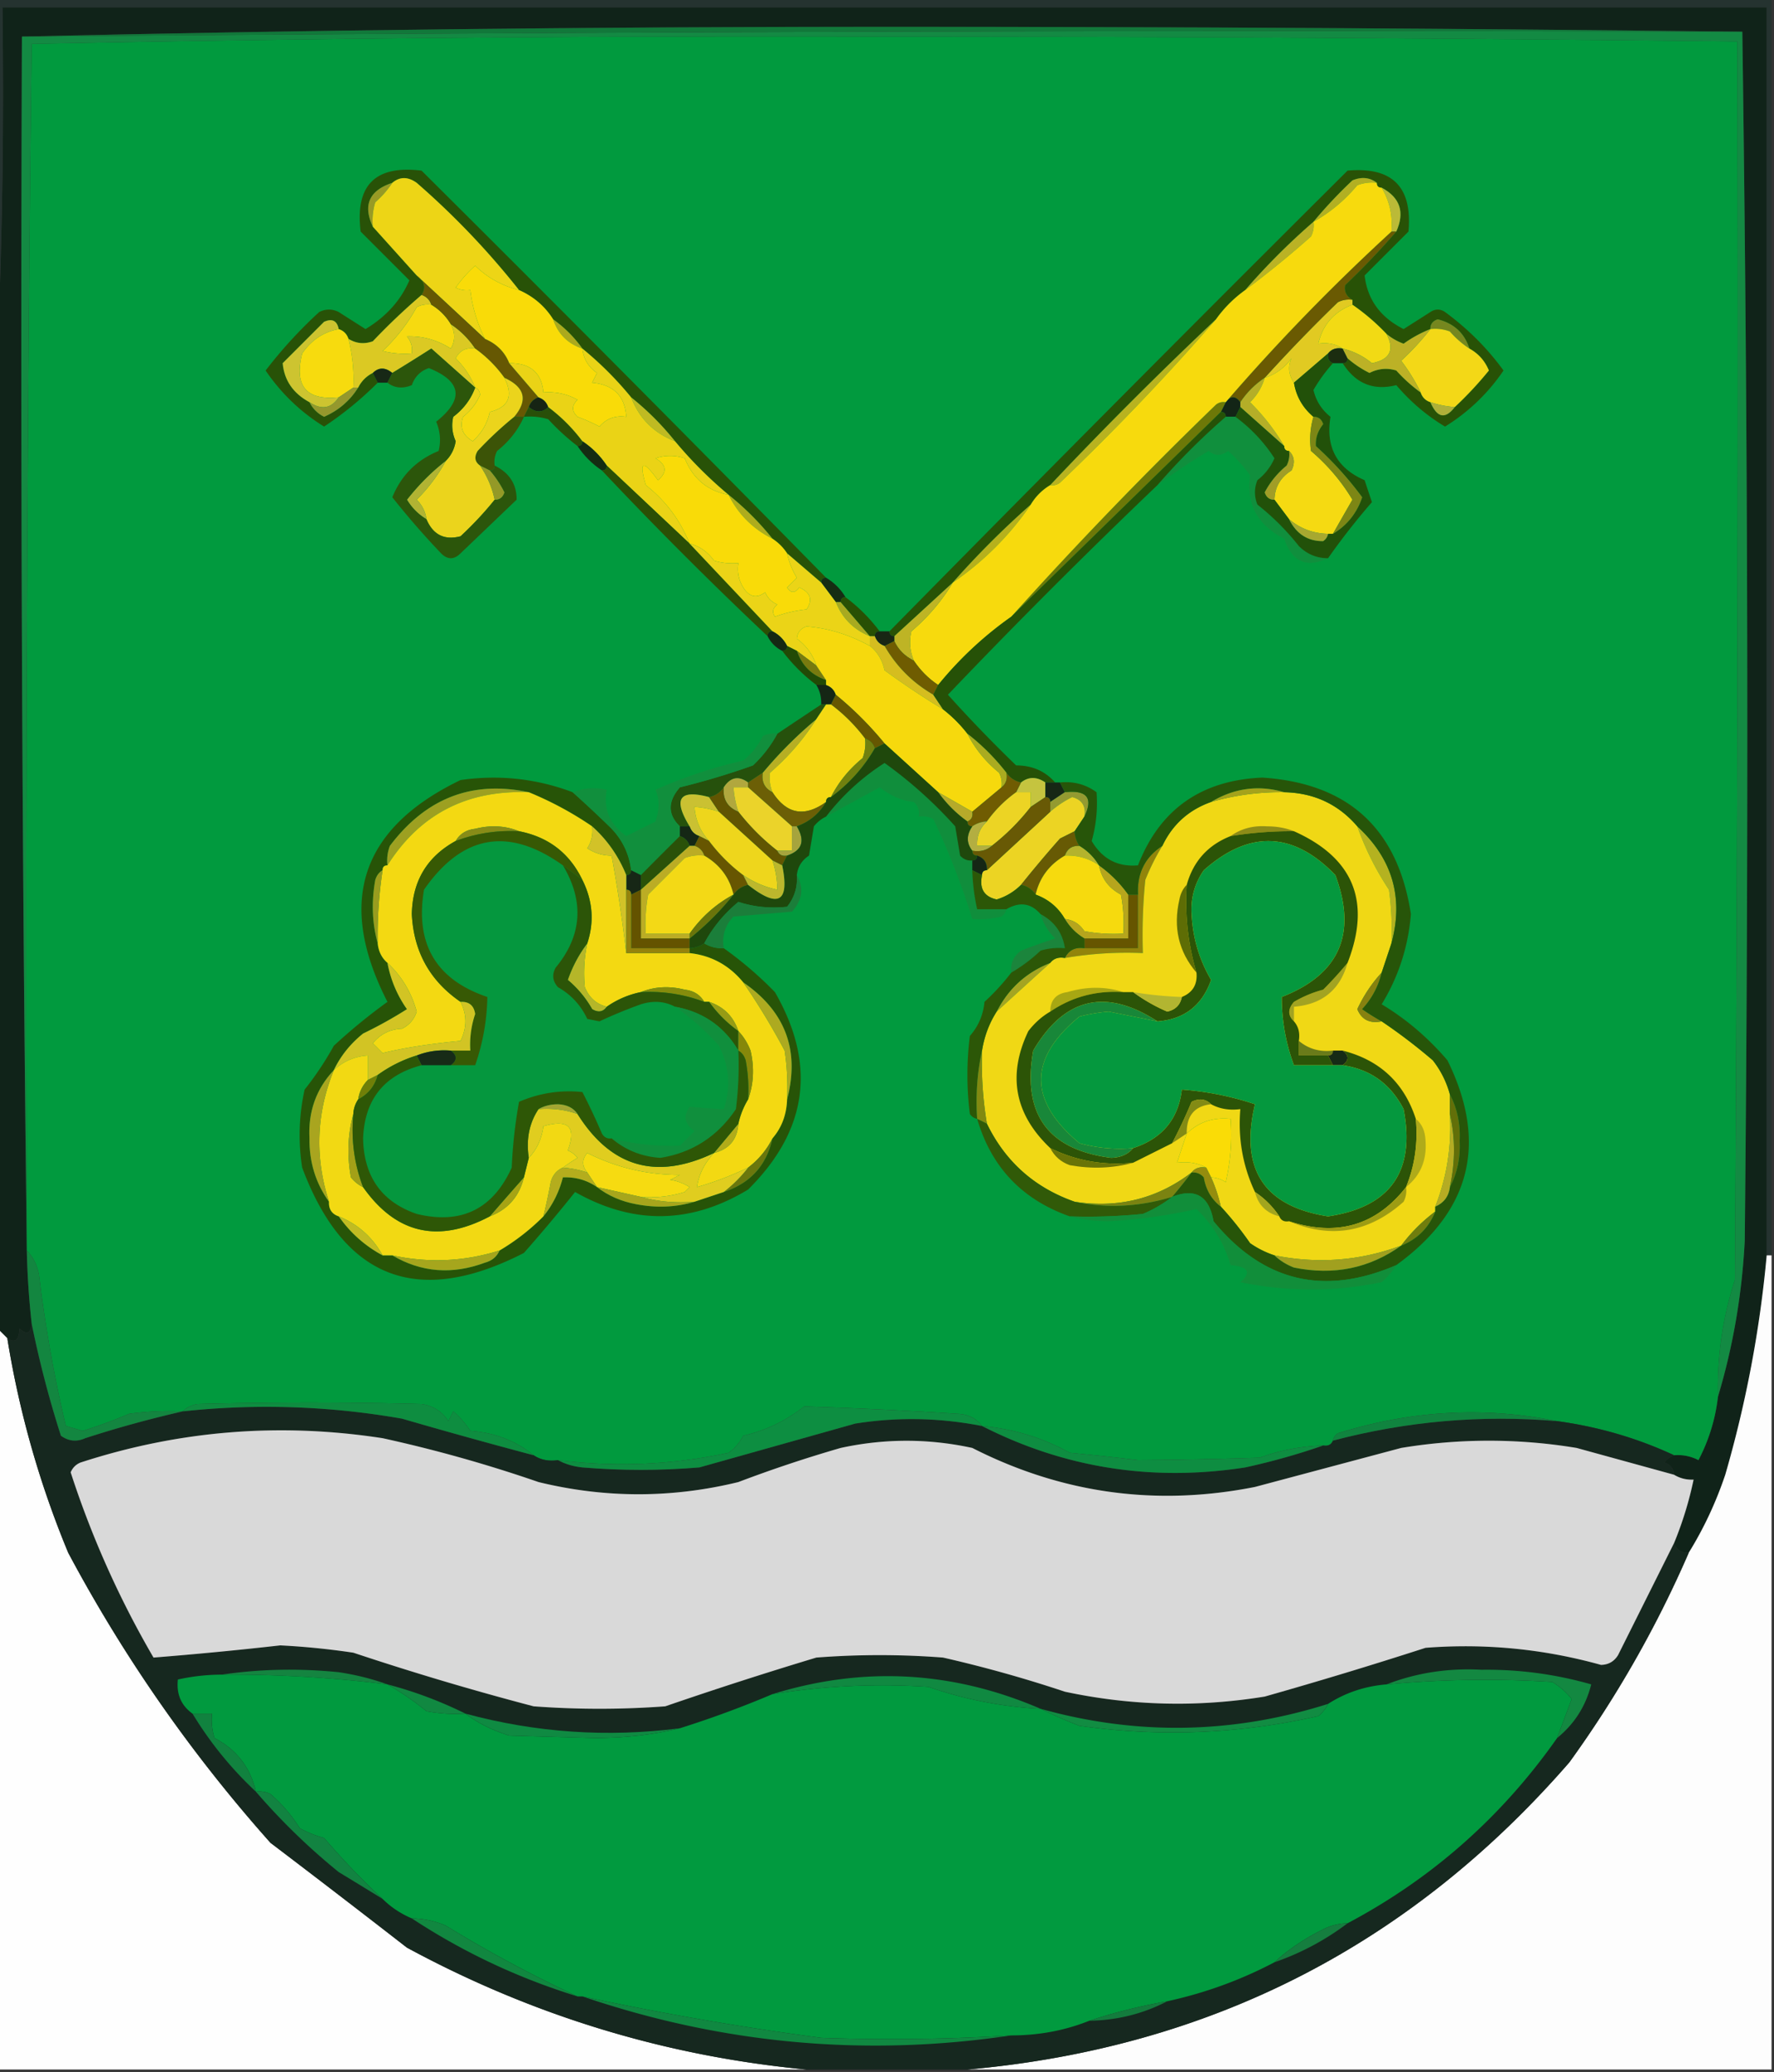 <svg xmlns="http://www.w3.org/2000/svg" width="364" height="425" style="shape-rendering:geometricPrecision;text-rendering:geometricPrecision;image-rendering:optimizeQuality;fill-rule:evenodd;clip-rule:evenodd"><rect width="100%" height="100%" fill="#333333" stroke="none"/><path style="opacity:1" fill="#102319" d="M362.5 257.5a239.736 239.736 0 0 1-8.5 45c-1.924 5.711-4.424 11.044-7.5 16-1.527.073-2.527-.594-3-2a73.316 73.316 0 0 0 4-13c-1.459.067-2.792-.266-4-1-.077-1.25-.744-2.083-2-2.5.544-.717 1.211-1.217 2-1.5a9.108 9.108 0 0 1 5 1 36.86 36.86 0 0 0 4-13c3.098-10.312 4.932-20.979 5.5-32 .832-82.834.666-165.501-.5-248-58.666-.667-117.499-1-176.5-1-59.17 0-118.004.667-176.5 2-.333 83.168 0 166.168 1 249 .113 5.018.447 10.018 1 15-.206 2.049-1.04 2.383-2.5 1-.075 2.435-.908 3.102-2.5 2l-2-2v-201C.498 48.34.83 25.006.5 1.5h362v256z"/><path style="opacity:1" fill="#138a43" d="M357.5 6.5c1.166 82.499 1.332 165.166.5 248-.568 11.021-2.402 21.688-5.5 32-.186-8.261.981-16.261 3.5-24 .5-84.666.667-169.333.5-254-58.472-.66-116.972-.994-175.5-1A7647.681 7647.681 0 0 0 6.5 9c-.998 82.43-1.332 164.929-1 247.5-1-82.832-1.333-165.832-1-249a31241.532 31241.532 0 0 1 353-1z"/><path style="opacity:1" fill="#019a3e" d="M352.5 286.5a36.86 36.86 0 0 1-4 13 9.108 9.108 0 0 0-5-1c-7.545-3.511-15.545-5.844-24-7-15.021-3.033-30.021-2.2-45 2.5-.556.383-.889.883-1 1.5-.342.838-1.008 1.172-2 1-4.535.145-8.868.978-13 2.5-8.418.279-16.752.445-25 .5a497.465 497.465 0 0 0-14-1.5c-5.509-3.066-11.509-4.899-18-5.5-1.181-1.567-2.847-2.401-5-2.5-11.12-.706-21.62-1.206-31.5-1.5-3.704 2.935-7.871 4.935-12.5 6-.73 1.434-1.73 2.6-3 3.5-11.602 2.492-23.269 2.992-35 1.5-1.915.284-3.581-.049-5-1-3.71-2.985-8.044-4.651-13-5a19.897 19.897 0 0 0-3.5-4l-1 2c-1.319-1.987-3.152-3.154-5.5-3.5a879.615 879.615 0 0 0-46 0c-1.237.232-2.237.732-3 1.5a60.93 60.93 0 0 0-11 .5 103.882 103.882 0 0 1-9.5 3.5l-3.5-1a280.871 280.871 0 0 1-5.5-31c-.374-1.991-1.207-3.658-2.5-5-.332-82.571.002-165.07 1-247.5A7647.681 7647.681 0 0 1 181 7.5c58.528.006 117.028.34 175.5 1 .167 84.667 0 169.334-.5 254-2.519 7.739-3.686 15.739-3.5 24z"/><path style="opacity:1" fill="#285206" d="M275.5 74.5c.667 0 1-.333 1-1a20.958 20.958 0 0 0 4.5 3c1.789-.91 3.623-1.076 5.5-.5a31.418 31.418 0 0 0 5 4.5c.333 1 1 1.667 2 2 1.377 3.226 3.043 3.56 5 1a75.723 75.723 0 0 0 7-7.5c-.815-1.98-2.148-3.48-4-4.5-1.006-3.17-3.172-5.17-6.5-6-1.03.336-1.53 1.003-1.5 2a25.194 25.194 0 0 0-5.5 3 11.81 11.81 0 0 1-3.5-2 44.455 44.455 0 0 0-7-6v-1c-1.239-.712-1.739-1.712-1.5-3a162.038 162.038 0 0 0 10.5-11c1.785-3.98.785-6.98-3-9-.667 0-1-.333-1-1-1.446-1.113-3.113-1.28-5-.5a95.343 95.343 0 0 0-8 8.5c-5 4.333-9.667 9-14 14a25.647 25.647 0 0 0-6 6c-11.667 11-23 22.333-34 34-1.667 1-3 2.333-4 4-5.667 5-11 10.333-16 16l-12 11c-.667 0-1-.333-1-1a12549.55 12549.55 0 0 1 94-94.5c9.167-.833 13.333 3.333 12.5 12.5l-9 9c.57 4.944 3.237 8.61 8 11a957.534 957.534 0 0 0 5.5-3.5c1-.667 2-.667 3 0 4.688 3.439 8.688 7.439 12 12a39.52 39.52 0 0 1-12 11.5c-3.747-2.24-7.08-5.073-10-8.5-4.682 1.185-8.349-.315-11-4.5z"/><path style="opacity:1" fill="#253330" d="M-.5-.5h364v258h-1V1.5H.5c.33 23.506-.002 46.84-1 70v-72z"/><path style="opacity:1" fill="#b2af23" d="M282.5 37.5a8.435 8.435 0 0 0-4 .5c-2.601 3.112-5.601 5.612-9 7.5a95.343 95.343 0 0 1 8-8.5c1.887-.78 3.554-.613 5 .5z"/><path style="opacity:1" fill="#bbba37" d="M283.5 38.5c3.785 2.02 4.785 5.02 3 9h-1c.29-3.285-.377-6.285-2-9z"/><path style="opacity:1" fill="#11783a" d="M357.5 6.5c-117.737-.331-235.404.002-353 1 58.496-1.333 117.33-2 176.5-2 59.001 0 117.834.333 176.5 1z"/><path style="opacity:1" fill="#bab225" d="M269.5 45.5a4.934 4.934 0 0 1-.5 3 201.846 201.846 0 0 1-13.5 11c4.333-5 9-9.667 14-14z"/><path style="opacity:1" fill="#76871f" d="M301.5 71.5a19.555 19.555 0 0 1-4-3.5 8.435 8.435 0 0 0-4-.5c-.03-.997.47-1.664 1.5-2 3.328.83 5.494 2.83 6.5 6z"/><path style="opacity:1" fill="#285207" d="M169.5 118.5c-.667 0-1 .333-1 1l-7-6a10.165 10.165 0 0 0-3-3 57.51 57.51 0 0 0-9-9c-4-3.333-7.667-7-11-11a57.484 57.484 0 0 0-9-9c-3-3.667-6.333-7-10-10a25.647 25.647 0 0 0-6-6c-1.693-2.69-4.027-4.69-7-6a163.658 163.658 0 0 0-21-22c-1.799-1.288-3.465-1.288-5 0-4.75 1.567-6.083 4.567-4 9l9 10c1.638 1.205 1.97 2.538 1 4a133.24 133.24 0 0 0-10 9.5c-1.765.64-3.432.473-5-.5-.333-1-1-1.667-2-2-.343-1.725-1.343-2.225-3-1.5L58 74.5c.32 3.522 2.153 6.189 5.5 8 .645 1.312 1.645 2.312 3 3 2.967-1.304 5.3-3.304 7-6a6.541 6.541 0 0 1 3-3l1 2a70.492 70.492 0 0 1-11 9c-4.795-2.96-8.795-6.794-12-11.5a93.004 93.004 0 0 1 11-12c1.333-.667 2.667-.667 4 0a940.47 940.47 0 0 0 5.5 3.5c4.228-2.544 7.228-5.877 9-10l-10-10C72.833 38 77 33.833 86.5 35a9790.488 9790.488 0 0 1 83 83.5z"/><path style="opacity:1" fill="#aca91d" d="M113.5 65.5a25.647 25.647 0 0 1 6 6c-3-1-5-3-6-6z"/><path style="opacity:1" fill="#f6da10" d="M88.5 62.5c1.667 1 3 2.333 4 4 .934 1.739.934 3.405 0 5-2.813-1.775-5.813-2.608-9-2.5.837 1.011 1.17 2.178 1 3.5a18.436 18.436 0 0 1-6-.5 36.115 36.115 0 0 0 7-9 4.932 4.932 0 0 1 3-.5z"/><path style="opacity:1" fill="#989a25" d="M80.5 37.5a19.568 19.568 0 0 1-3.5 4c-.493 1.634-.66 3.3-.5 5-2.083-4.433-.75-7.433 4-9z"/><path style="opacity:1" fill="#edd516" d="M106.5 59.5c-3.469-.87-6.469-2.537-9-5a25.522 25.522 0 0 0-4 4.5c.948.483 1.948.65 3 .5a30.25 30.25 0 0 0 3 10c-4.74-4.411-9.406-8.745-14-13l-9-10c-.16-1.7.007-3.366.5-5a19.568 19.568 0 0 0 3.5-4c1.535-1.288 3.201-1.288 5 0a163.658 163.658 0 0 1 21 22z"/><path style="opacity:1" fill="#e1ca22" d="M277.5 61.5v1c-3.774 1.438-6.107 4.105-7 8 1.915-.284 3.581.049 5 1-1.291-.237-2.291.096-3 1l-7 6c-1.105-1.653-1.271-3.32-.5-5-1.451 1.964-3.284 3.297-5.5 4a327.01 327.01 0 0 1 15-15.5 4.932 4.932 0 0 1 3-.5z"/><path style="opacity:1" fill="#f2da14" d="M277.5 62.5a44.455 44.455 0 0 1 7 6c1.7 3.267.7 5.267-3 6a14.93 14.93 0 0 0-6-3c-1.419-.951-3.085-1.284-5-1 .893-3.895 3.226-6.562 7-8z"/><path style="opacity:1" fill="#dbc923" d="M86.5 60.5c1 .333 1.667 1 2 2a4.932 4.932 0 0 0-3 .5 36.115 36.115 0 0 1-7 9c1.973.496 3.973.662 6 .5.17-1.322-.163-2.489-1-3.5 3.187-.108 6.187.725 9 2.5.934-1.595.934-3.261 0-5 2 1.333 3.667 3 5 5-1.846-.278-3.18.389-4 2 1.778 1.764 3.11 3.764 4 6l-9-8a415.997 415.997 0 0 1-8 5c-1.461-1.186-2.795-1.186-4 0a6.541 6.541 0 0 0-3 3h-1a34.17 34.17 0 0 0-1-10c1.568.973 3.235 1.14 5 .5a133.24 133.24 0 0 1 10-9.5z"/><path style="opacity:1" fill="#f3d817" d="M293.5 67.5a8.435 8.435 0 0 1 4 .5 19.555 19.555 0 0 0 4 3.5c1.852 1.02 3.185 2.52 4 4.5a75.723 75.723 0 0 1-7 7.5 20.676 20.676 0 0 1-5-1c-1-.333-1.667-1-2-2a37.756 37.756 0 0 0-4-6.5 55.15 55.15 0 0 0 6-6.5z"/><path style="opacity:1" fill="#f7db0e" d="M69.5 67.5c1 .333 1.667 1 2 2a34.17 34.17 0 0 1 1 10l-3 2c-6.682.675-9.182-2.325-7.5-9 1.886-2.742 4.386-4.409 7.5-5z"/><path style="opacity:1" fill="#665803" d="M85.5 56.5c4.594 4.255 9.26 8.589 14 13 2.411 1.017 4.078 2.684 5 5l6 7c-1 .333-1.667 1-2 2l-1 2h-2c2.869-3.412 2.203-6.079-2-8a25.632 25.632 0 0 0-6-6c-1.333-2-3-3.667-5-5-1-1.667-2.333-3-4-4-.333-1-1-1.667-2-2 .97-1.462.638-2.795-1-4z"/><path style="opacity:1" fill="#1b2d10" d="m275.5 71.5 1 2c0 .667-.333 1-1 1h-2c-.838-.342-1.172-1.008-1-2 .709-.904 1.709-1.237 3-1z"/><path style="opacity:1" fill="#bcb126" d="M293.5 67.5a55.15 55.15 0 0 1-6 6.5 37.756 37.756 0 0 1 4 6.5 31.418 31.418 0 0 1-5-4.5c-1.877-.576-3.711-.41-5.5.5a20.958 20.958 0 0 1-4.5-3l-1-2a14.93 14.93 0 0 1 6 3c3.7-.733 4.7-2.733 3-6a11.81 11.81 0 0 0 3.5 2 25.194 25.194 0 0 1 5.5-3z"/><path style="opacity:1" fill="#cdc430" d="M69.5 67.5c-3.114.591-5.614 2.258-7.5 5-1.682 6.675.818 9.675 7.5 9-1.544 2.305-3.544 2.638-6 1-3.347-1.811-5.18-4.478-5.5-8l8.5-8.5c1.657-.725 2.657-.225 3 1.5z"/><path style="opacity:1" fill="#172816" d="m80.5 76.5-1 2h-2l-1-2c1.205-1.186 2.539-1.186 4 0z"/><path style="opacity:1" fill="#6a5a02" d="M285.5 47.5h1a162.038 162.038 0 0 1-10.5 11c-.239 1.288.261 2.288 1.5 3a4.932 4.932 0 0 0-3 .5 327.01 327.01 0 0 0-15 15.5c-2 1.333-3.667 3-5 5-1-1.333-2-1.333-3 0 10.531-12.201 21.864-23.868 34-35z"/><path style="opacity:1" fill="#f9db08" d="M106.5 59.5c2.973 1.31 5.307 3.31 7 6 1 3 3 5 6 6 .222 2.108 1.222 3.774 3 5l-1 2c4.406.405 6.739 2.739 7 7-2.222-.322-4.056.345-5.5 2a37.107 37.107 0 0 0-4.5-2c-1.231-1.15-1.231-2.317 0-3.5-2.177-1.202-4.511-1.702-7-1.5-.372-4.05-2.705-6.05-7-6-.922-2.316-2.589-3.983-5-5a30.25 30.25 0 0 1-3-10 4.932 4.932 0 0 1-3-.5 25.522 25.522 0 0 1 4-4.5c2.531 2.463 5.531 4.13 9 5z"/><path style="opacity:1" fill="#162414" d="M110.5 81.5c1 .333 1.667 1 2 2-1.205 1.186-2.539 1.186-4 0 .333-1 1-1.667 2-2z"/><path style="opacity:1" fill="#b8b220" d="M249.5 65.5a502.53 502.53 0 0 1-32 33.5 2.427 2.427 0 0 1-2 .5c11-11.667 22.333-23 34-34z"/><path style="opacity:1" fill="#132516" d="M254.5 82.5v1l-1 2h-2c0-.667-.333-1-1-1l1-2c1-1.333 2-1.333 3 0z"/><path style="opacity:1" fill="#b4ae28" d="M259.5 77.5c-.548 1.894-1.548 3.56-3 5 2.763 2.751 5.097 5.751 7 9l-9-8v-1c1.333-2 3-3.667 5-5z"/><path style="opacity:1" fill="#95982d" d="M72.5 79.5h1c-1.7 2.696-4.033 4.696-7 6-1.355-.688-2.355-1.688-3-3 2.456 1.638 4.456 1.305 6-1l3-2z"/><path style="opacity:1" fill="#afb039" d="M293.5 82.5c1.617.538 3.284.871 5 1-1.957 2.56-3.623 2.226-5-1z"/><path style="opacity:1" fill="#f6da10" d="M97.5 71.5a25.632 25.632 0 0 1 6 6c1.879 3.719.879 6.052-3 7-.492 2.34-1.659 4.34-3.5 6-2.055-1.172-2.722-2.839-2-5 1.563-1.225 2.73-2.725 3.5-4.5-.07-.765-.403-1.265-1-1.5-.89-2.236-2.222-4.236-4-6 .82-1.611 2.154-2.278 4-2z"/><path style="opacity:1" fill="#bfba22" d="M129.5 81.5a57.484 57.484 0 0 1 9 9c-4.333-1.667-7.333-4.667-9-9z"/><path style="opacity:1" fill="#294f08" d="M108.5 83.5c1.461 1.186 2.795 1.186 4 0 2.667 2 5 4.333 7 7 0 .667-.333 1-1 1a46.117 46.117 0 0 1-6-5.5 12.935 12.935 0 0 0-5-.5l1-2z"/><path style="opacity:1" fill="#108f3d" d="M251.5 85.5h2c3.207 2.372 5.874 5.206 8 8.5-.77 1.775-1.937 3.275-3.5 4.5-.667 1.667-.667 3.333 0 5a51.239 51.239 0 0 1 8.5 8.5c1.669 1.669 3.669 2.502 6 2.5-4.418 2.083-7.418.75-9-4-5.487-2.779-7.82-7.112-7-13a31.723 31.723 0 0 0-4.5-5c-1.416 1.073-2.75 1.073-4 0a123.181 123.181 0 0 0-10.5 7c4.333-5 9-9.667 14-14z"/><path style="opacity:1" fill="#ead316" d="M119.5 71.5c3.667 3 7 6.333 10 10 1.667 4.333 4.667 7.333 9 9 3.333 4 7 7.667 11 11-4.316-.808-7.316-3.308-9-7.5-2-.667-4-.667-6 0 2.284 1.363 2.451 2.863.5 4.5-3.11-4.306-3.943-3.973-2.5 1 4.067 3.2 7.067 7.2 9 12l-17-16c-1.333-2-3-3.667-5-5-2-2.667-4.333-5-7-7-.333-1-1-1.667-2-2l-6-7c4.295-.05 6.628 1.95 7 6 2.489-.202 4.823.298 7 1.5-1.231 1.183-1.231 2.35 0 3.5a37.107 37.107 0 0 1 4.5 2c1.444-1.655 3.278-2.322 5.5-2-.261-4.261-2.594-6.595-7-7l1-2c-1.778-1.226-2.778-2.892-3-5z"/><path style="opacity:1" fill="#3c5407" d="M105.5 85.5h2c-1.213 2.725-3.046 5.059-5.5 7a4.934 4.934 0 0 0-.5 3c0 .667-.333 1-1 1l-2-1c-1.073-.75-1.24-1.75-.5-3a73.56 73.56 0 0 1 7.5-7z"/><path style="opacity:1" fill="#152c12" d="M119.5 90.5c2 1.333 3.667 3 5 5 0 .667-.333 1-1 1-2-1.333-3.667-3-5-5 .667 0 1-.333 1-1z"/><path style="opacity:1" fill="#6d7808" d="m251.5 82.5-1 2-43 42a857.678 857.678 0 0 1 42-43.5 2.427 2.427 0 0 1 2-.5z"/><path style="opacity:1" fill="#f5da12" d="M265.5 78.5c.461 2.803 1.795 5.137 4 7a16.597 16.597 0 0 0-.5 7c3.427 2.92 6.261 6.253 8.5 10a1112.617 1112.617 0 0 0-4 7h-1c-3.053-.072-5.719-1.072-8-3l-3-4c.069-2.584 1.235-4.584 3.5-6 .765-1.566.598-2.9-.5-4-.667 0-1-.333-1-1-1.903-3.249-4.237-6.249-7-9 1.452-1.44 2.452-3.106 3-5 2.216-.703 4.049-2.036 5.5-4-.771 1.68-.605 3.347.5 5z"/><path style="opacity:1" fill="#ebd41c" d="M103.5 77.5c4.203 1.921 4.869 4.588 2 8a73.56 73.56 0 0 0-7.5 7c-.74 1.25-.573 2.25.5 3a19.483 19.483 0 0 1 3 7c-2.05 2.558-4.383 5.058-7 7.5-3.313.864-5.646-.302-7-3.5-.203-1.544-.87-2.878-2-4a34.473 34.473 0 0 0 6-8c1.082-1.094 1.748-2.427 2-4-.728-1.655-.895-3.321-.5-5 2.127-1.614 3.627-3.614 4.5-6 .597.235.93.735 1 1.5-.77 1.775-1.937 3.275-3.5 4.5-.722 2.161-.055 3.828 2 5 1.841-1.66 3.008-3.66 3.5-6 3.879-.948 4.879-3.281 3-7z"/><path style="opacity:1" fill="#b1b333" d="M91.5 94.5a34.473 34.473 0 0 1-6 8c1.13 1.122 1.797 2.456 2 4-1.645-.979-2.979-2.312-4-4 2.43-3.097 5.096-5.763 8-8z"/><path style="opacity:1" fill="#2b4f05" d="m124.5 95.5 17 16 17 18c-.667 0-1 .333-1 1a817.183 817.183 0 0 1-34-34c.667 0 1-.333 1-1z"/><path style="opacity:1" fill="#aeac1d" d="M149.5 101.5a57.51 57.51 0 0 1 9 9c-4.028-2.028-7.028-5.028-9-9z"/><path style="opacity:1" fill="#f9db08" d="M149.5 101.5c1.972 3.972 4.972 6.972 9 9a10.165 10.165 0 0 1 3 3 16.076 16.076 0 0 0 2 5l-2 2c.774 1.211 1.607 1.211 2.5 0 2.316 1.022 2.816 2.522 1.5 4.5a26.67 26.67 0 0 0-6.5 1.5c-.617-.949-.451-1.782.5-2.5-1.167-.5-2-1.333-2.5-2.5-1.751 1.309-3.251.975-4.5-1-.952-1.545-1.285-3.212-1-5a12.93 12.93 0 0 1-5-.5c-1.289-1.802-2.956-2.969-5-3.5-1.933-4.8-4.933-8.8-9-12-1.443-4.973-.61-5.306 2.5-1 1.951-1.637 1.784-3.137-.5-4.5 2-.667 4-.667 6 0 1.684 4.192 4.684 6.692 9 7.5z"/><path style="opacity:1" fill="#225109" d="M272.5 72.5c-.172.992.162 1.658 1 2a32.911 32.911 0 0 0-4 5.5c.536 2.24 1.703 4.073 3.5 5.5-1.03 6.193 1.304 10.526 7 13l1.5 4.5a142.834 142.834 0 0 0-9 11.5c-2.331.002-4.331-.831-6-2.5a51.239 51.239 0 0 0-8.5-8.5c-.667-1.667-.667-3.333 0-5 1.563-1.225 2.73-2.725 3.5-4.5-2.126-3.294-4.793-6.128-8-8.5l1-2 9 8c0 .667.333 1 1 1a4.934 4.934 0 0 1-.5 3c-1.892 1.554-3.392 3.388-4.5 5.5.336 1.03 1.003 1.53 2 1.5l3 4c1.499 3.032 3.832 4.532 7 4.5.556-.383.889-.883 1-1.5h1c2.909-1.746 4.909-4.246 6-7.5a70.352 70.352 0 0 0-9.5-10.5c-.115-1.607.385-3.107 1.5-4.5-.336-1.03-1.003-1.53-2-1.5-2.205-1.863-3.539-4.197-4-7l7-6z"/><path style="opacity:1" fill="#a19d27" d="M264.5 92.5c1.098 1.1 1.265 2.434.5 4-2.265 1.416-3.431 3.416-3.5 6-.997.03-1.664-.47-2-1.5 1.108-2.112 2.608-3.946 4.5-5.5a4.934 4.934 0 0 0 .5-3z"/><path style="opacity:1" fill="#7d8615" d="M269.5 85.5c.997-.03 1.664.47 2 1.5-1.115 1.393-1.615 2.893-1.5 4.5a70.352 70.352 0 0 1 9.5 10.5c-1.091 3.254-3.091 5.754-6 7.5 1.316-2.322 2.649-4.656 4-7-2.239-3.747-5.073-7.08-8.5-10a16.597 16.597 0 0 1 .5-7z"/><path style="opacity:1" fill="#2c560b" d="M97.5 79.5c-.873 2.386-2.373 4.386-4.5 6-.395 1.679-.228 3.345.5 5-.252 1.573-.918 2.906-2 4-2.904 2.237-5.57 4.903-8 8 1.021 1.688 2.355 3.021 4 4 1.354 3.198 3.687 4.364 7 3.5 2.617-2.442 4.95-4.942 7-7.5.997.03 1.664-.47 2-1.5a20.967 20.967 0 0 0-3-4.5c.667 0 1-.333 1-1 3.032 1.5 4.532 3.832 4.5 7l-11.5 11c-1.333 1.333-2.667 1.333-4 0a164.93 164.93 0 0 1-10-11.5c1.82-4.487 4.987-7.654 9.5-9.5.498-2.027.331-4.027-.5-6 5.763-4.6 5.263-8.268-1.5-11-1.714.576-2.881 1.743-3.5 3.5-1.887.78-3.554.613-5-.5l1-2a415.997 415.997 0 0 0 8-5l9 8z"/><path style="opacity:1" fill="#949927" d="m98.5 95.5 2 1a20.967 20.967 0 0 1 3 4.5c-.336 1.03-1.003 1.53-2 1.5a19.483 19.483 0 0 0-3-7z"/><path style="opacity:1" fill="#a7a830" d="M264.5 106.5c2.281 1.928 4.947 2.928 8 3-.111.617-.444 1.117-1 1.5-3.168.032-5.501-1.468-7-4.5z"/><path style="opacity:1" fill="#b6b01d" d="M211.5 103.5a60.87 60.87 0 0 1-16 16c5-5.667 10.333-11 16-16z"/><path style="opacity:1" fill="#f7da0d" d="M282.5 37.5c0 .667.333 1 1 1 1.623 2.715 2.29 5.715 2 9-12.136 11.132-23.469 22.799-34 35a2.427 2.427 0 0 0-2 .5 857.678 857.678 0 0 0-42 43.5 74.824 74.824 0 0 0-15 14c-1.952-1.285-3.618-2.951-5-5-.823-1.955-.99-3.955-.5-6 3.442-2.932 6.275-6.265 8.5-10a60.87 60.87 0 0 0 16-16c1-1.667 2.333-3 4-4a2.427 2.427 0 0 0 2-.5 502.53 502.53 0 0 0 32-33.5 25.647 25.647 0 0 1 6-6 201.846 201.846 0 0 0 13.5-11 4.934 4.934 0 0 0 .5-3c3.399-1.888 6.399-4.388 9-7.5a8.435 8.435 0 0 1 4-.5z"/><path style="opacity:1" fill="#162d13" d="M169.5 118.5c1.667 1 3 2.333 4 4-.667 0-1 .333-1 1h-1l-3-4c0-.667.333-1 1-1z"/><path style="opacity:1" fill="#beb425" d="M195.5 119.5c-2.225 3.735-5.058 7.068-8.5 10-.49 2.045-.323 4.045.5 6-1.841-.902-3.174-2.236-4-4v-1l12-11z"/><path style="opacity:1" fill="#a8aa20" d="M171.5 123.5h1l6 7c-3.333-1.333-5.667-3.667-7-7z"/><path style="opacity:1" fill="#285004" d="M173.5 122.5c2.667 2 5 4.333 7 7-.667 0-1 .333-1 1h-1l-6-7c0-.667.333-1 1-1z"/><path style="opacity:1" fill="#ebd417" d="M141.5 111.5c2.044.531 3.711 1.698 5 3.5a12.93 12.93 0 0 0 5 .5c-.285 1.788.048 3.455 1 5 1.249 1.975 2.749 2.309 4.5 1 .5 1.167 1.333 2 2.5 2.5-.951.718-1.117 1.551-.5 2.5a26.67 26.67 0 0 1 6.5-1.5c1.316-1.978.816-3.478-1.5-4.5-.893 1.211-1.726 1.211-2.5 0l2-2a16.076 16.076 0 0 1-2-5l7 6 3 4c1.333 3.333 3.667 5.667 7 7v2c-4.253-2.333-8.587-3.666-13-4-1.22.387-1.887 1.22-2 2.5 1.938 1.431 3.271 3.265 4 5.5l-4-3-2-1a6.547 6.547 0 0 0-3-3l-17-18z"/><path style="opacity:1" fill="#152913" d="M158.5 129.5a6.547 6.547 0 0 1 3 3c0 .667-.333 1-1 1a6.547 6.547 0 0 1-3-3c0-.667.333-1 1-1z"/><path style="opacity:1" fill="#182614" d="M180.5 129.5h2c0 .667.333 1 1 1v1l-2 1c-1-.333-1.667-1-2-2 0-.667.333-1 1-1z"/><path style="opacity:1" fill="#787a0f" d="m163.5 133.5 4 3 2 3c-3-1-5-3-6-6z"/><path style="opacity:1" fill="#224a06" d="m161.5 132.5 2 1c1 3 3 5 6 6v1h-2c-2.667-2-5-4.333-7-7 .667 0 1-.333 1-1z"/><path style="opacity:1" fill="#6f5c01" d="M183.5 131.5c.826 1.764 2.159 3.098 4 4 1.382 2.049 3.048 3.715 5 5l-1 2c-4.237-2.447-7.57-5.781-10-10l2-1z"/><path style="opacity:1" fill="#d5bd1f" d="M178.5 130.5h1c.333 1 1 1.667 2 2 2.43 4.219 5.763 7.553 10 10l2 3a167.627 167.627 0 0 1-12-8c-.457-2.098-1.457-3.764-3-5v-2z"/><path style="opacity:1" fill="#152615" d="M167.5 140.5h2c1 .333 1.667 1 2 2l-1 2h-2c.067-1.459-.266-2.792-1-4z"/><path style="opacity:1" fill="#f6d90d" d="M178.5 132.5c1.543 1.236 2.543 2.902 3 5a167.627 167.627 0 0 0 12 8 28.071 28.071 0 0 1 5 5c1.551 3.063 3.718 5.729 6.5 8 .483.948.649 1.948.5 3l-6 5-7-4-11-10a70.9 70.9 0 0 0-10-10c-.333-1-1-1.667-2-2v-1l-2-3c-.729-2.235-2.062-4.069-4-5.5.113-1.28.78-2.113 2-2.5 4.413.334 8.747 1.667 13 4z"/><path style="opacity:1" fill="#665701" d="M171.5 142.5a70.9 70.9 0 0 1 10 10l-2 1c-.333-1-1-1.667-2-2-2-2.667-4.333-5-7-7l1-2z"/><path style="opacity:1" fill="#265107" d="M250.5 84.5c.667 0 1 .333 1 1-5 4.333-9.667 9-14 14a1306.962 1306.962 0 0 0-43 43 286.37 286.37 0 0 0 14 14.5c3.292.004 5.958 1.17 8 3.5h-2c-1.784-1.22-3.45-1.22-5 0-1.278-.282-2.278-.949-3-2-2.333-3-5-5.667-8-8a28.071 28.071 0 0 0-5-5l-2-3 1-2a74.824 74.824 0 0 1 15-14l43-42z"/><path style="opacity:1" fill="#b6ae24" d="M167.5 147.5c-2.56 4.07-5.727 7.736-9.5 11-.195 1.319-.028 2.653.5 4-1.604-.787-2.271-2.12-2-4 3.333-4 7-7.667 11-11z"/><path style="opacity:1" fill="#26510c" d="M168.5 144.5h1l-2 3c-4 3.333-7.667 7-11 11l-3 2c-1.955-1.43-3.621-1.097-5 1-.722 1.051-1.722 1.718-3 2-6.123-1.642-7.456.358-4 6h-2c-2.514-2.427-2.514-5.094 0-8a152.076 152.076 0 0 0 15-4.5 25.53 25.53 0 0 0 5-6.5c3.018-2.026 6.018-4.026 9-6z"/><path style="opacity:1" fill="#aaab20" d="M198.5 150.5c3 2.333 5.667 5 8 8 .237 1.291-.096 2.291-1 3a4.934 4.934 0 0 0-.5-3c-2.782-2.271-4.949-4.937-6.5-8z"/><path style="opacity:1" fill="#f4d913" d="M169.5 144.5h1c2.667 2 5 4.333 7 7a8.43 8.43 0 0 1-.5 4c-2.782 2.271-4.949 4.937-6.5 8-.667 0-1 .333-1 1-4.423 3.182-8.089 2.515-11-2-.528-1.347-.695-2.681-.5-4 3.773-3.264 6.94-6.93 9.5-11l2-3z"/><path style="opacity:1" fill="#108e3c" d="M199.5 176.5v2a41.541 41.541 0 0 0 1 8h6c-.111.617-.444 1.117-1 1.5a18.453 18.453 0 0 1-6 .5 153.493 153.493 0 0 0-8-20.5 4.934 4.934 0 0 0-3-.5c.219-1.175-.114-2.175-1-3-2.362-.216-4.695-1.216-7-3a2428.64 2428.64 0 0 1-11 6 47.036 47.036 0 0 1 12-11 89.526 89.526 0 0 1 14.5 13l1 6c.671.752 1.504 1.086 2.5 1z"/><path style="opacity:1" fill="#71800f" d="M177.5 151.5c1 .333 1.667 1 2 2a32.255 32.255 0 0 1-9 10c1.551-3.063 3.718-5.729 6.5-8a8.43 8.43 0 0 0 .5-4z"/><path style="opacity:1" fill="#b1a73e" d="M153.5 160.5v1h-3a20.69 20.69 0 0 0 1 5c-2.227-.901-3.227-2.567-3-5 1.379-2.097 3.045-2.43 5-1z"/><path style="opacity:1" fill="#c5c43f" d="M214.5 160.5v3l-3 2v-3h-3l1-2c1.55-1.22 3.216-1.22 5 0z"/><path style="opacity:1" fill="#172715" d="M214.5 160.5h3l1 2-3 2c0-.667-.333-1-1-1v-3z"/><path style="opacity:1" fill="#6c5f06" d="M156.5 158.5c-.271 1.88.396 3.213 2 4 2.911 4.515 6.577 5.182 11 2-1.391 2.39-3.391 4.057-6 5h-1l-9-8v-1l3-2z"/><path style="opacity:1" fill="#b6aa2a" d="m192.5 162.5 7 4c.172.992-.162 1.658-1 2a25.658 25.658 0 0 1-6-6z"/><path style="opacity:1" fill="#275407" d="M117.5 162.5a242.218 242.218 0 0 1 7.5 7c2.571 2.476 4.071 5.476 4.5 9 0 .667-.333 1-1 1-1.588-3.91-3.921-7.243-7-10a70.058 70.058 0 0 0-13-7c-11.607-2.469-21.107 1.198-28.5 11a8.435 8.435 0 0 0-.5 4c-.667 0-1 .333-1 1-.722.418-1.222 1.084-1.5 2-.814 4.52-.647 8.854.5 13 .16 1.653.826 2.986 2 4a23.971 23.971 0 0 0 4 9.5 89.361 89.361 0 0 1-9 5c-2.618 2.106-4.618 4.606-6 7.5-3.622 3.858-5.288 8.525-5 14-.06 4.85 1.273 9.184 4 13-.073 1.527.594 2.527 2 3 2.4 3.403 5.4 6.07 9 8h2c5.931 3.502 12.265 4.002 19 1.5 1.442-.377 2.442-1.21 3-2.5a44.91 44.91 0 0 0 9-7c1.896-2.337 3.23-5.004 4-8 2.608-.1 4.942.567 7 2 2.261 1.755 4.928 2.922 8 3.5 4.189.812 8.189.645 12-.5l6-2c5.443-1.775 8.776-5.442 10-11 1.897-2.198 2.897-4.864 3-8 2.643-10.058-.357-18.058-9-24-2.889-3.512-6.556-5.512-11-6v-1a5.727 5.727 0 0 0 3-1c1.208.734 2.541 1.067 4 1a76.303 76.303 0 0 1 10.5 9c8.574 14.869 6.74 28.369-5.5 40.5-11.734 7.102-23.568 7.269-35.5.5a326.263 326.263 0 0 1-10.5 12.5c-21.776 11.189-36.943 5.356-45.5-17.5a43.226 43.226 0 0 1 .5-16 64.717 64.717 0 0 0 6-9c3.522-3.25 7.19-6.25 11-9-10.502-20.459-5.502-35.626 15-45.5 7.927-1.129 15.594-.296 23 2.5z"/><path style="opacity:1" fill="#cac132" d="m145.5 163.5 2 3a20.69 20.69 0 0 0-5-1c.203 2.733 1.203 5.066 3 7l-2-1c-1-.333-1.667-1-2-2-3.456-5.642-2.123-7.642 4-6z"/><path style="opacity:1" fill="#949a31" d="M218.5 162.5c4.527-.495 5.861 1.172 4 5 .353-2.135-.48-3.468-2.5-4a20.987 20.987 0 0 0-4.5 3v-2l3-2z"/><path style="opacity:1" fill="#705c02" d="M206.5 158.5c.722 1.051 1.722 1.718 3 2l-1 2a25.658 25.658 0 0 0-6 6 5.727 5.727 0 0 0-3 1c-.667 0-1-.333-1-1 .838-.342 1.172-1.008 1-2l6-5c.904-.709 1.237-1.709 1-3z"/><path style="opacity:1" fill="#ecd424" d="M208.5 162.5h3v3c-2.333 3-5 5.667-8 8h-3c-.108-2.014.558-3.68 2-5a25.658 25.658 0 0 1 6-6z"/><path style="opacity:1" fill="#9da021" d="M108.5 162.5c-12.694-.489-22.36 4.511-29 15a8.435 8.435 0 0 1 .5-4c7.393-9.802 16.893-13.469 28.5-11z"/><path style="opacity:1" fill="#f3d912" d="M108.5 162.5a70.058 70.058 0 0 1 13 7c.214 1.644-.12 3.144-1 4.5 1.525 1.009 3.192 1.509 5 1.5a315.56 315.56 0 0 1 3 20h13c4.444.488 8.111 2.488 11 6a144.084 144.084 0 0 1 8.5 14c.498 3.317.665 6.65.5 10-.103 3.136-1.103 5.802-3 8-1.19 2.369-2.857 4.369-5 6a66.08 66.08 0 0 1-10.5 4c.392-2.604 1.559-4.937 3.5-7 3.121-.788 4.788-2.788 5-6a16.339 16.339 0 0 1 2-5c1.141-3.14 1.308-6.473.5-10-.608-1.566-1.442-2.9-2.5-4-1-3-3-5-6-6h-1c-.847-1.466-2.18-2.3-4-2.5-3.196-.805-6.196-.638-9 .5a18.654 18.654 0 0 0-7 3c-2.124-.531-3.624-1.865-4.5-4a29.13 29.13 0 0 1 .5-9c1.461-4.405 1.128-8.739-1-13-2.628-5.488-6.961-8.821-13-10-2.804-1.138-5.804-1.305-9-.5-1.82.2-3.153 1.034-4 2.5-5.865 3.215-8.865 8.215-9 15 .377 7.695 3.71 13.695 10 18 1.324 2.636 1.324 5.302 0 8-6.2.587-11.534 1.42-16 2.5l-2-2c1.526-1.887 3.526-2.887 6-3 1.49-.745 2.49-1.912 3-3.5-1.081-3.945-3.081-7.278-6-10-1.174-1.014-1.84-2.347-2-4a89.367 89.367 0 0 1 1-15c0-.667.333-1 1-1 6.64-10.489 16.306-15.489 29-15z"/><path style="opacity:1" fill="#888c17" d="M106.5 170.5c-4.493-.231-8.826.436-13 2 .847-1.466 2.18-2.3 4-2.5 3.196-.805 6.196-.638 9 .5z"/><path style="opacity:1" fill="#118f3d" d="M159.5 150.5a25.53 25.53 0 0 1-5 6.5 152.076 152.076 0 0 1-15 4.5c-2.514 2.906-2.514 5.573 0 8v2a887.338 887.338 0 0 0-8 8l-2-1c-.429-3.524-1.929-6.524-4.5-9a242.218 242.218 0 0 0-7.5-7 11.596 11.596 0 0 1 7-.5c-.752 3.883.581 7.049 4 9.5 2.01-1.002 4.01-2.002 6-3 .827-2.441.827-4.607 0-6.5a97.037 97.037 0 0 1 18-6 14.506 14.506 0 0 0 4-5 4.934 4.934 0 0 1 3-.5z"/><path style="opacity:1" fill="#152715" d="M139.5 169.5h2c.333 1 1 1.667 2 2l-1 2h-1c-.333-1-1-1.667-2-2v-2z"/><path style="opacity:1" fill="#ebd32a" d="m153.5 161.5 9 8v5h-3a45.408 45.408 0 0 1-8-8 20.69 20.69 0 0 1-1-5h3z"/><path style="opacity:1" fill="#ecd423" d="m222.5 167.5-2 3-3 1.5a245.328 245.328 0 0 0-8 9.5 11.948 11.948 0 0 1-5 3c-2.585-.573-3.585-2.239-3-5 0-.667.333-1 1-1l13-12a20.987 20.987 0 0 1 4.5-3c2.02.532 2.853 1.865 2.5 4z"/><path style="opacity:1" fill="#a6a43d" d="M162.5 169.5h1c1.766 2.967 1.099 4.967-2 6-.992.172-1.658-.162-2-1h3v-5z"/><path style="opacity:1" fill="#b3ae41" d="M202.5 168.5c-1.442 1.32-2.108 2.986-2 5h3c-1.068.934-2.401 1.268-4 1-1.22-1.55-1.22-3.216 0-5a5.727 5.727 0 0 1 3-1z"/><path style="opacity:1" fill="#685905" d="M214.5 163.5c.667 0 1 .333 1 1v2l-13 12c.073-1.527-.594-2.527-2-3-.667 0-1-.333-1-1 1.599.268 2.932-.066 4-1 3-2.333 5.667-5 8-8l3-2z"/><path style="opacity:1" fill="#b4b220" d="M278.5 169.5c7.215 6.64 9.549 14.64 7 24a60.931 60.931 0 0 0-.5-11 59.261 59.261 0 0 1-6.5-13z"/><path style="opacity:1" fill="#05973e" d="M115.5 177.5c4.428 7.43 3.928 14.43-1.5 21-.781 1.444-.614 2.777.5 4 2.687 1.53 4.687 3.697 6 6.5l2.5.5a98.965 98.965 0 0 1 8.5-3.5c2.539-.796 4.872-.629 7 .5 3.248 2.239 6.248 4.906 9 8 2.141 4.216 2.474 8.55 1 13a179.42 179.42 0 0 1-7-.5c-1.36 1.938-1.027 3.604 1 5l-3 3a50.358 50.358 0 0 1-14-1.5c-.876.131-1.543-.202-2-1a134.123 134.123 0 0 0-4-8.5c-4.475-.467-8.809.199-13 2a99.101 99.101 0 0 0-1.5 13.5c-3.879 8.545-10.379 11.712-19.5 9.5-7.18-2.482-10.846-7.648-11-15.5.317-7.98 4.317-12.98 12-15h11a44.813 44.813 0 0 0 2.5-14c-10.53-3.556-14.864-10.89-13-22 7.843-11.302 17.343-12.969 28.5-5z"/><path style="opacity:1" fill="#2a5109" d="M139.5 171.5c1 .333 1.667 1 2 2l-10 9v-3a887.338 887.338 0 0 1 8-8z"/><path style="opacity:1" fill="#615502" d="M148.5 161.5c-.227 2.433.773 4.099 3 5a45.408 45.408 0 0 0 8 8c.342.838 1.008 1.172 2 1l-1 2-2-1-11-10-2-3c1.278-.282 2.278-.949 3-2z"/><path style="opacity:1" fill="#b4b32d" d="M221.5 173.5c1.667 1 3 2.333 4 4-2.058-1.433-4.392-2.1-7-2 .473-1.406 1.473-2.073 3-2z"/><path style="opacity:1" fill="#1f480c" d="m181.5 152.5 11 10a25.658 25.658 0 0 0 6 6c0 .667.333 1 1 1-1.22 1.784-1.22 3.45 0 5 0 .667.333 1 1 1 0 .667-.333 1-1 1-.996.086-1.829-.248-2.5-1l-1-6a89.526 89.526 0 0 0-14.5-13 47.036 47.036 0 0 0-12 11c-.958.453-1.792 1.119-2.5 2l-1 6c-1.481.971-2.315 2.304-2.5 4 .183 2.436-.484 4.603-2 6.5-3.488.369-6.821.036-10-1-2.947 2.436-5.28 5.269-7 8.5a5.727 5.727 0 0 1-3 1v-2a57.51 57.51 0 0 0 9-9c.722-1.051 1.722-1.718 3-2 6.208 4.882 8.541 3.549 7-4l1-2c3.099-1.033 3.766-3.033 2-6 2.609-.943 4.609-2.61 6-5 0-.667.333-1 1-1a32.255 32.255 0 0 0 9-10l2-1z"/><path style="opacity:1" fill="#675601" d="m143.5 171.5 2 1c2 2.667 4.333 5 7 7l1 2c-1.278.282-2.278.949-3 2-.813-3.489-2.813-6.156-6-8-.333-1-1-1.667-2-2l1-2z"/><path style="opacity:1" fill="#152615" d="M200.5 175.5c1.406.473 2.073 1.473 2 3-.667 0-1 .333-1 1l-2-1v-2c.667 0 1-.333 1-1z"/><path style="opacity:1" fill="#eed61c" d="m147.5 166.5 11 10a19.22 19.22 0 0 1 1 6 19.49 19.49 0 0 1-7-3c-2.667-2-5-4.333-7-7-1.797-1.934-2.797-4.267-3-7a20.69 20.69 0 0 1 5 1z"/><path style="opacity:1" fill="#675a04" d="M220.5 170.5a5.727 5.727 0 0 0 1 3c-1.527-.073-2.527.594-3 2-3.187 1.844-5.187 4.511-6 8-.722-1.051-1.722-1.718-3-2a245.328 245.328 0 0 1 8-9.5l3-1.5z"/><path style="opacity:1" fill="#172716" d="m129.5 178.5 2 1v3l-2 1c0-.667-.333-1-1-1v-3c.667 0 1-.333 1-1z"/><path style="opacity:1" fill="#bcb72d" d="m158.5 176.5 2 1c1.541 7.549-.792 8.882-7 4l-1-2a19.49 19.49 0 0 0 7 3 19.22 19.22 0 0 0-1-6z"/><path style="opacity:1" fill="#bbac25" d="M141.5 173.5h1c1 .333 1.667 1 2 2a8.43 8.43 0 0 0-4 .5l-7.5 7.5a32.462 32.462 0 0 0-.5 8h9v1h-10v-10l10-9z"/><path style="opacity:1" fill="#f3d916" d="M144.5 175.5c3.187 1.844 5.187 4.511 6 8-3.6 1.93-6.6 4.597-9 8h-9a32.462 32.462 0 0 1 .5-8l7.5-7.5a8.43 8.43 0 0 1 4-.5z"/><path style="opacity:1" fill="#6a740b" d="M150.5 183.5a57.51 57.51 0 0 1-9 9v-1c2.4-3.403 5.4-6.07 9-8z"/><path style="opacity:1" fill="#f6da0e" d="M218.5 175.5c2.608-.1 4.942.567 7 2 .52 2.693 2.02 4.693 4.5 6 .497 2.646.664 5.313.5 8a32.462 32.462 0 0 1-8-.5c-.971-1.481-2.304-2.315-4-2.5-1.385-2.383-3.385-4.05-6-5 .813-3.489 2.813-6.156 6-8z"/><path style="opacity:1" fill="#999c1f" d="M78.5 178.5a89.367 89.367 0 0 0-1 15c-1.147-4.146-1.314-8.48-.5-13 .278-.916.778-1.582 1.5-2z"/><path style="opacity:1" fill="#b6a51d" d="M225.5 177.5a25.658 25.658 0 0 1 6 6v9h-9c-1.667-1-3-2.333-4-4 1.696.185 3.029 1.019 4 2.5 2.646.497 5.313.664 8 .5a32.462 32.462 0 0 0-.5-8c-2.48-1.307-3.98-3.307-4.5-6z"/><path style="opacity:1" fill="#375904" d="M106.5 170.5c6.039 1.179 10.372 4.512 13 10l-4-3c-11.157-7.969-20.657-6.302-28.5 5-1.864 11.11 2.47 18.444 13 22a44.813 44.813 0 0 1-2.5 14h-5c1.333-1 1.333-2 0-3h4a19.524 19.524 0 0 1 1-7.5c-.248-1.749-1.248-2.582-3-2.5-6.29-4.305-9.623-10.305-10-18 .135-6.785 3.135-11.785 9-15 4.174-1.564 8.507-2.231 13-2z"/><path style="opacity:1" fill="#d2c228" d="M121.5 169.5c3.079 2.757 5.412 6.09 7 10v16a315.56 315.56 0 0 0-3-20c-1.808.009-3.475-.491-5-1.5.88-1.356 1.214-2.856 1-4.5z"/><path style="opacity:1" fill="#1b7e3a" d="M163.5 179.5c1.479 2.643 1.146 5.143-1 7.5l-12 1c-1.729 1.789-2.396 3.956-2 6.5-1.459.067-2.792-.266-4-1 1.72-3.231 4.053-6.064 7-8.5 3.179 1.036 6.512 1.369 10 1 1.516-1.897 2.183-4.064 2-6.5z"/><path style="opacity:1" fill="#645300" d="M131.5 182.5v10h10v2h-12v-11l2-1z"/><path style="opacity:1" fill="#1b853c" d="M213.5 187.5c2.864 1.523 4.531 3.857 5 7a12.93 12.93 0 0 0-5 .5 32.324 32.324 0 0 1-6 4.5c-.203-1.89.463-3.39 2-4.5a135.16 135.16 0 0 1 7-2.5c-1.452-1.44-2.452-3.106-3-5z"/><path style="opacity:1" fill="#650" d="M231.5 183.5h2v11h-11v-2h9v-9z"/><path style="opacity:1" fill="#95830c" d="M128.5 182.5c.667 0 1 .333 1 1v11h12v1h-13v-13z"/><path style="opacity:1" fill="#92840b" d="M238.5 173.5a46.428 46.428 0 0 0-3.5 7 112.97 112.97 0 0 0-.5 15 75.46 75.46 0 0 0-16 1c.787-1.604 2.12-2.271 4-2h11v-11c-.221-4.368 1.446-7.702 5-10z"/><path style="opacity:1" fill="#b5b629" d="M120.5 193.5a29.13 29.13 0 0 0-.5 9c.876 2.135 2.376 3.469 4.5 4-.751 1.073-1.751 1.24-3 .5a21.783 21.783 0 0 0-5-6c.973-2.784 2.306-5.284 4-7.5z"/><path style="opacity:1" fill="#a4a422" d="M215.5 197.5a9359.98 9359.98 0 0 0-11 10c2.392-4.725 6.059-8.058 11-10z"/><path style="opacity:1" fill="#f0d815" d="M263.5 162.5c6.1.128 11.1 2.461 15 7a59.261 59.261 0 0 0 6.5 13c.499 3.652.665 7.318.5 11l-2 6c-2.021 2.193-3.688 4.693-5 7.5.885 2.157 2.552 2.99 5 2.5a114.185 114.185 0 0 1 10.5 8 19.51 19.51 0 0 1 3.5 7v4c.374 6.641-.626 12.975-3 19v1c-2.667 2-5 4.333-7 7-8.448 3.127-17.115 3.794-26 2a19.177 19.177 0 0 1-5-2.5 68.826 68.826 0 0 0-6-7.5 31.686 31.686 0 0 0-2-6 5.576 5.576 0 0 1 3 1 43.117 43.117 0 0 0 1-13c-3.503-.371-6.503.629-9 3l-2 6c2.235-.295 4.235.039 6 1-1.291-.237-2.291.096-3 1-7.044 5.379-15.044 7.379-24 6-8.216-2.885-14.216-8.219-18-16a75.818 75.818 0 0 1-1-15c.457-2.906 1.457-5.572 3-8a9359.98 9359.98 0 0 1 11-10c.709-.904 1.709-1.237 3-1a75.46 75.46 0 0 1 16-1 112.97 112.97 0 0 1 .5-15 46.428 46.428 0 0 1 3.5-7c2.077-4.376 5.411-7.376 10-9a51.552 51.552 0 0 1 15-2z"/><path style="opacity:1" fill="#5e6d05" d="M243.5 181.5c-.4 6.154.267 12.154 2 18-3.657-4.275-4.824-9.275-3.5-15 .232-1.237.732-2.237 1.5-3z"/><path style="opacity:1" fill="#858c0c" d="M131.5 203.5c2.804-1.138 5.804-1.305 9-.5 1.82.2 3.153 1.034 4 2.5-4.174-1.564-8.507-2.231-13-2z"/><path style="opacity:1" fill="#2c5707" d="m199.5 178.5 2 1c-.585 2.761.415 4.427 3 5a11.948 11.948 0 0 0 5-3c1.278.282 2.278.949 3 2 2.615.95 4.615 2.617 6 5 1 1.667 2.333 3 4 4v2c-1.88-.271-3.213.396-4 2-1.291-.237-2.291.096-3 1-4.941 1.942-8.608 5.275-11 10-1.543 2.428-2.543 5.094-3 8-.986 4.47-1.319 9.137-1 14-.617-.111-1.117-.444-1.5-1a64.218 64.218 0 0 1 0-16c1.751-1.99 2.751-4.323 3-7a46.081 46.081 0 0 0 5.5-6 32.324 32.324 0 0 0 6-4.5 12.93 12.93 0 0 1 5-.5c-.469-3.143-2.136-5.477-5-7-1.95-2.253-4.284-2.586-7-1h-6a41.541 41.541 0 0 1-1-8z"/><path style="opacity:1" fill="#a7a713" d="M230.5 203.5c-5.527-.369-10.527.964-15 4 .006-2.344 1.173-3.678 3.5-4 3.991-1.183 7.825-1.183 11.5 0z"/><path style="opacity:1" fill="#a2a322" d="M276.5 197.5c-1.536 5.531-5.203 8.531-11 9v3c-1.282-1.208-1.282-2.542 0-4a23.663 23.663 0 0 1 6-2.5 81.338 81.338 0 0 0 5-5.5z"/><path style="opacity:1" fill="#979b15" d="M145.5 205.5c3 1 5 3 6 6a25.658 25.658 0 0 1-6-6z"/><path style="opacity:1" fill="#2c5508" d="m115.5 177.5 4 3c2.128 4.261 2.461 8.595 1 13-1.694 2.216-3.027 4.716-4 7.5a21.783 21.783 0 0 1 5 6c1.249.74 2.249.573 3-.5a18.654 18.654 0 0 1 7-3c4.493-.231 8.826.436 13 2h1a25.658 25.658 0 0 0 6 6v4c-2.922-4.949-7.255-7.949-13-9-2.128-1.129-4.461-1.296-7-.5a98.965 98.965 0 0 0-8.5 3.5l-2.5-.5c-1.313-2.803-3.313-4.97-6-6.5-1.114-1.223-1.281-2.556-.5-4 5.428-6.57 5.928-13.57 1.5-21z"/><path style="opacity:1" fill="#878110" d="M283.5 199.5a16.44 16.44 0 0 1-4 7.5 51.22 51.22 0 0 0 4 2.5c-2.448.49-4.115-.343-5-2.5 1.312-2.807 2.979-5.307 5-7.5z"/><path style="opacity:1" fill="#adaa20" d="M152.5 201.5c8.643 5.942 11.643 13.942 9 24a50.464 50.464 0 0 0-.5-10 144.084 144.084 0 0 0-8.5-14z"/><path style="opacity:1" fill="#d2c424" d="M79.5 197.5c2.919 2.722 4.919 6.055 6 10-.51 1.588-1.51 2.755-3 3.5-2.474.113-4.474 1.113-6 3l2 2c4.466-1.08 9.8-1.913 16-2.5 1.324-2.698 1.324-5.364 0-8 1.752-.082 2.752.751 3 2.5a19.524 19.524 0 0 0-1 7.5h-4c-2.45-.202-4.783.131-7 1a27.38 27.38 0 0 0-8 4l-2 1v-5c-2.706.188-5.04 1.188-7 3 1.382-2.894 3.382-5.394 6-7.5a89.361 89.361 0 0 0 9-5 23.971 23.971 0 0 1-4-9.5z"/><path style="opacity:1" fill="#6a7b1a" d="M266.5 213.5c1.956 1.648 4.289 2.315 7 2 0 .667-.333 1-1 1h-6v-3z"/><path style="opacity:1" fill="#172b17" d="M92.5 215.5c1.333 1 1.333 2 0 3h-6l-1-2c2.217-.869 4.55-1.202 7-1z"/><path style="opacity:1" fill="#275509" d="M286.5 259.5c-14.828 6.402-27.328 3.402-37.5-9-.92-5.205-3.754-6.871-8.5-5a119.872 119.872 0 0 0 4-5c.996-.086 1.829.248 2.5 1 .424 2.525 1.59 4.525 3.5 6a68.826 68.826 0 0 1 6 7.5 19.177 19.177 0 0 0 5 2.5c1.1 1.058 2.434 1.892 4 2.5 8.148 1.662 15.482.162 22-4.5 3.333-1.333 5.667-3.667 7-7v-1c1.762-.762 2.762-2.096 3-4 1.506-2.856 2.172-6.023 2-9.5.172-3.477-.494-6.644-2-9.5a19.51 19.51 0 0 0-3.5-7 114.185 114.185 0 0 0-10.5-8 51.22 51.22 0 0 1-4-2.5 16.44 16.44 0 0 0 4-7.5l2-6c2.549-9.36.215-17.36-7-24-3.9-4.539-8.9-6.872-15-7-5.239-1.528-10.239-.861-15 2-4.589 1.624-7.923 4.624-10 9-3.554 2.298-5.221 5.632-5 10h-2a25.658 25.658 0 0 0-6-6c-1-1.667-2.333-3-4-4a5.727 5.727 0 0 1-1-3l2-3c1.861-3.828.527-5.495-4-5l-1-2c2.772-.28 5.272.387 7.5 2 .25 3.453-.083 6.786-1 10 2.169 3.69 5.336 5.357 9.5 5 4.459-11.468 12.959-17.468 25.5-18 17.653 1.152 27.82 10.486 30.5 28-.543 6.684-2.543 12.85-6 18.5 5.044 3.033 9.544 6.866 13.5 11.5 8.317 16.893 4.817 30.893-10.5 42z"/><path style="opacity:1" fill="#8d8c18" d="M265.5 170.5a77.1 77.1 0 0 0-13 1c2.134-1.533 4.634-2.2 7.5-2 2.033.006 3.866.339 5.5 1z"/><path style="opacity:1" fill="#a5a21b" d="M263.5 162.5a51.552 51.552 0 0 0-15 2c4.761-2.861 9.761-3.528 15-2z"/><path style="opacity:1" fill="#f2d913" d="M75.5 221.5c-1.1 1.105-1.767 2.438-2 4a5.728 5.728 0 0 0-1 3c-1.147 4.146-1.314 8.48-.5 13 .708.881 1.542 1.547 2.5 2 6.761 9.579 15.428 11.579 26 6 3.717-1.42 6.05-4.087 7-8l1-4c1.641-1.703 2.641-3.87 3-6.5 5.156-1.512 6.823.154 5 5a4.457 4.457 0 0 1 2 1.5 44.093 44.093 0 0 0-3 2c-1.29.558-2.123 1.558-2.5 3-.44 2.366-.94 4.699-1.5 7a44.91 44.91 0 0 1-9 7c-7.217 2.272-14.55 2.606-22 1h-2c-2.077-3.746-5.077-6.412-9-8-1.406-.473-2.073-1.473-2-3-2.94-9.151-2.607-18.151 1-27 1.96-1.812 4.294-2.812 7-3v5z"/><path style="opacity:1" fill="#828911" d="M201.5 215.5a75.818 75.818 0 0 0 1 15l-2-1c-.319-4.863.014-9.53 1-14z"/><path style="opacity:1" fill="#707f08" d="M77.5 220.5c-.58 2.249-1.913 3.915-4 5 .233-1.562.9-2.895 2-4l2-1z"/><path style="opacity:1" fill="#86880a" d="M151.5 211.5c1.058 1.1 1.892 2.434 2.5 4 .808 3.527.641 6.86-.5 10a32.462 32.462 0 0 0-.5-8c-.278-.916-.778-1.582-1.5-2v-4z"/><path style="opacity:1" fill="#2c5407" d="M265.5 170.5c12.225 5.456 15.892 14.456 11 27a81.338 81.338 0 0 1-5 5.5 23.663 23.663 0 0 0-6 2.5c-1.282 1.458-1.282 2.792 0 4 .934 1.068 1.268 2.401 1 4v3h6l1 2h-8a39.951 39.951 0 0 1-2.5-14c11.824-4.614 15.491-12.947 11-25-8.646-8.96-17.646-9.293-27-1-1.872 2.705-2.705 5.705-2.5 9 .231 4.856 1.564 9.356 4 13.5-1.852 5.252-5.519 8.085-11 8.5-10.598-6.891-19.098-4.891-25.5 6-2.307 13.012 3.026 20.345 16 22 1.986-.069 3.486-.735 4.5-2 5.947-1.938 9.281-5.938 10-12a61.502 61.502 0 0 1 15 3c-3.168 13.29 1.832 20.957 15 23 12.789-1.899 17.955-9.232 15.5-22-2.661-5.17-6.828-8.17-12.5-9 1.333-1 1.333-2 0-3 7.594 1.929 12.594 6.596 15 14 .466 4.93-.201 9.597-2 14-6.16 7.869-14.16 10.203-24 7-.992.172-1.658-.162-2-1-1.333-2-3-3.667-5-5-2.504-5.317-3.504-10.984-3-17-2.235.295-4.235-.039-6-1-1.101-1.098-2.434-1.265-4-.5a99.85 99.85 0 0 1-4 8.5l-8 4c-6.042.61-11.708-.39-17-3-7.325-6.943-8.825-14.943-4.5-24 1.307-1.692 2.807-3.025 4.5-4 4.473-3.036 9.473-4.369 15-4h2a35.79 35.79 0 0 0 7 4c1.675-.368 2.675-1.368 3-3 2.227-.901 3.227-2.567 3-5-1.733-5.846-2.4-11.846-2-18 1.347-4.836 4.347-8.169 9-10a77.1 77.1 0 0 1 13-1z"/><path style="opacity:1" fill="#162b16" d="M273.5 215.5h2c1.333 1 1.333 2 0 3h-2l-1-2c.667 0 1-.333 1-1z"/><path style="opacity:1" fill="#188739" d="M237.5 209.5c-3.325-.66-6.658-1.326-10-2-2.029.17-4.029.504-6 1-10.509 8.622-10.509 17.289 0 26a31.116 31.116 0 0 0 11 1c-1.014 1.265-2.514 1.931-4.5 2-12.974-1.655-18.307-8.988-16-22 6.402-10.891 14.902-12.891 25.5-6z"/><path style="opacity:1" fill="#05983e" d="M273.5 218.5h2c5.672.83 9.839 3.83 12.5 9 2.455 12.768-2.711 20.101-15.5 22-13.168-2.043-18.168-9.71-15-23a61.502 61.502 0 0 0-15-3c-.719 6.062-4.053 10.062-10 12a31.116 31.116 0 0 1-11-1c-10.509-8.711-10.509-17.378 0-26a37.312 37.312 0 0 1 6-1c3.342.674 6.675 1.34 10 2 5.481-.415 9.148-3.248 11-8.5-2.436-4.144-3.769-8.644-4-13.5-.205-3.295.628-6.295 2.5-9 9.354-8.293 18.354-7.96 27 1 4.491 12.053.824 20.386-11 25a39.951 39.951 0 0 0 2.5 14h8z"/><path style="opacity:1" fill="#b2b531" d="M232.5 203.5c3.307.551 6.64.884 10 1-.325 1.632-1.325 2.632-3 3a35.79 35.79 0 0 1-7-4z"/><path style="opacity:1" fill="#108f3d" d="M138.5 206.5c5.745 1.051 10.078 4.051 13 9a72.367 72.367 0 0 1-.5 12c-3.755 5.6-8.922 8.933-15.5 10-3.836-.257-7.169-1.59-10-4a50.358 50.358 0 0 0 14 1.5l3-3c-2.027-1.396-2.36-3.062-1-5 2.251.207 4.585.373 7 .5 1.474-4.45 1.141-8.784-1-13-2.752-3.094-5.752-5.761-9-8z"/><path style="opacity:1" fill="#838b15" d="M248.5 226.5c-3.387.362-5.053 2.362-5 6l-3 2a99.85 99.85 0 0 0 4-8.5c1.566-.765 2.899-.598 4 .5z"/><path style="opacity:1" fill="#fadc06" d="m248.5 241.5-1-2c-1.765-.961-3.765-1.295-6-1l2-6c2.497-2.371 5.497-3.371 9-3a43.117 43.117 0 0 1-1 13 5.576 5.576 0 0 0-3-1z"/><path style="opacity:1" fill="#afab1a" d="M290.5 229.5c1.265 1.014 1.931 2.514 2 4.5.293 3.98-1.04 7.146-4 9.5 1.799-4.403 2.466-9.07 2-14z"/><path style="opacity:1" fill="#b5ac23" d="M297.5 228.5c1.119 4.847 1.119 9.847 0 15-.238 1.904-1.238 3.238-3 4 2.374-6.025 3.374-12.359 3-19z"/><path style="opacity:1" fill="#a9a51f" d="M68.5 219.5c-3.607 8.849-3.94 17.849-1 27-2.727-3.816-4.06-8.15-4-13-.288-5.475 1.378-10.142 5-14z"/><path style="opacity:1" fill="#b1ab1a" d="M151.5 230.5c-.212 3.212-1.879 5.212-5 6 1.696-2.025 3.363-4.025 5-6z"/><path style="opacity:1" fill="#6b770d" d="M158.5 233.5c-1.224 5.558-4.557 9.225-10 11a28.071 28.071 0 0 0 5-5c2.143-1.631 3.81-3.631 5-6z"/><path style="opacity:1" fill="#697407" d="M215.5 235.5c5.292 2.61 10.958 3.61 17 3-4.146 1.147-8.48 1.314-13 .5-1.824-.66-3.157-1.827-4-3.5z"/><path style="opacity:1" fill="#958c0e" d="M244.5 240.5c.709-.904 1.709-1.237 3-1l1 2a31.686 31.686 0 0 1 2 6c-1.91-1.475-3.076-3.475-3.5-6-.671-.752-1.504-1.086-2.5-1z"/><path style="opacity:1" fill="#626f09" d="M297.5 224.5c1.506 2.856 2.172 6.023 2 9.5.172 3.477-.494 6.644-2 9.5 1.119-5.153 1.119-10.153 0-15v-4z"/><path style="opacity:1" fill="#a3a017" d="M72.5 228.5c-.484 5.259.183 10.259 2 15-.958-.453-1.792-1.119-2.5-2-.814-4.52-.647-8.854.5-13z"/><path style="opacity:1" fill="#f6db11" d="m131.5 245.5-9-2-2-3c-1.126-1.358-1.126-2.692 0-4 5.946 2.993 12.279 4.493 19 4.5l-2 1c1.438.219 2.771.719 4 1.5l-1 1a23.832 23.832 0 0 1-9 1z"/><path style="opacity:1" fill="#e0cd1f" d="M110.5 227.5c2.779-.221 5.446.112 8 1 6.886 10.96 16.219 13.626 28 8-1.941 2.063-3.108 4.396-3.5 7a66.08 66.08 0 0 0 10.5-4 28.071 28.071 0 0 1-5 5l-6 2c-3.871.315-7.538-.018-11-1 3.079.24 6.079-.093 9-1l1-1a10.258 10.258 0 0 0-4-1.5l2-1c-6.721-.007-13.054-1.507-19-4.5-1.126 1.308-1.126 2.642 0 4a20.69 20.69 0 0 0-5-1 44.093 44.093 0 0 1 3-2 4.457 4.457 0 0 0-2-1.5c1.823-4.846.156-6.512-5-5-.359 2.63-1.359 4.797-3 6.5-.569-3.829.098-7.163 2-10z"/><path style="opacity:1" fill="#b4ad1d" d="M115.5 239.5a20.69 20.69 0 0 1 5 1l2 3c-2.058-1.433-4.392-2.1-7-2-.77 2.996-2.104 5.663-4 8 .56-2.301 1.06-4.634 1.5-7 .377-1.442 1.21-2.442 2.5-3z"/><path style="opacity:1" fill="#315a08" d="m200.5 229.5 2 1c3.784 7.781 9.784 13.115 18 16 6.617 1.387 13.284 1.054 20-1-1.773 1.392-3.773 2.559-6 3.5a112.97 112.97 0 0 1-15 .5c-9.772-3.438-16.106-10.105-19-20z"/><path style="opacity:1" fill="#a2a51e" d="M257.5 244.5c2 1.333 3.667 3 5 5-2.667-.667-4.333-2.333-5-5z"/><path style="opacity:1" fill="#a6a315" d="M107.5 241.5c-.95 3.913-3.283 6.58-7 8a983.77 983.77 0 0 1 7-8z"/><path style="opacity:1" fill="#a7a61c" d="m122.5 243.5 9 2c3.462.982 7.129 1.315 11 1-3.811 1.145-7.811 1.312-12 .5-3.072-.578-5.739-1.745-8-3.5z"/><path style="opacity:1" fill="#7b8311" d="M244.5 240.5a119.872 119.872 0 0 1-4 5c-6.716 2.054-13.383 2.387-20 1 8.956 1.379 16.956-.621 24-6z"/><path style="opacity:1" fill="#9d9c14" d="M288.5 243.5a4.934 4.934 0 0 1-.5 3c-7.089 6.32-14.922 7.653-23.5 4 9.84 3.203 17.84.869 24-7z"/><path style="opacity:1" fill="#2e5706" d="M151.5 215.5c.722.418 1.222 1.084 1.5 2 .497 2.646.664 5.313.5 8a16.339 16.339 0 0 0-2 5 1526.925 1526.925 0 0 1-5 6c-11.781 5.626-21.114 2.96-28-8-.834-1.248-2.167-1.915-4-2-1.545.011-2.878.344-4 1-1.902 2.837-2.569 6.171-2 10l-1 4a983.77 983.77 0 0 0-7 8c-10.572 5.579-19.239 3.579-26-6-1.817-4.741-2.484-9.741-2-15a5.728 5.728 0 0 1 1-3c2.087-1.085 3.42-2.751 4-5a27.38 27.38 0 0 1 8-4l1 2c-7.683 2.02-11.683 7.02-12 15 .154 7.852 3.82 13.018 11 15.5 9.121 2.212 15.621-.955 19.5-9.5a99.101 99.101 0 0 1 1.5-13.5c4.191-1.801 8.525-2.467 13-2a134.123 134.123 0 0 1 4 8.5c.457.798 1.124 1.131 2 1 2.831 2.41 6.164 3.743 10 4 6.578-1.067 11.745-4.4 15.5-10 .499-3.986.666-7.986.5-12z"/><path style="opacity:1" fill="#a3a632" d="M110.5 227.5c1.122-.656 2.455-.989 4-1 1.833.085 3.166.752 4 2-2.554-.888-5.221-1.221-8-1z"/><path style="opacity:1" fill="#c1bb22" d="M69.5 249.5c3.923 1.588 6.923 4.254 9 8-3.6-1.93-6.6-4.597-9-8z"/><path style="opacity:1" fill="#707d0e" d="M294.5 248.5c-1.333 3.333-3.667 5.667-7 7 2-2.667 4.333-5 7-7z"/><path style="opacity:1" fill="#a6a61d" d="M102.5 256.5c-.558 1.29-1.558 2.123-3 2.5-6.735 2.502-13.069 2.002-19-1.5 7.45 1.606 14.783 1.272 22-1z"/><path style="opacity:1" fill="#a1a01f" d="M287.5 255.5c-6.518 4.662-13.852 6.162-22 4.5-1.566-.608-2.9-1.442-4-2.5 8.885 1.794 17.552 1.127 26-2z"/><path style="opacity:1" fill="#fdfdfd" d="M362.5 257.5h1v167h-165c49.635-4.401 90.801-25.401 123.5-63a228.112 228.112 0 0 0 24.5-43c3.076-4.956 5.576-10.289 7.5-16a239.736 239.736 0 0 0 8.5-45z"/><path style="opacity:1" fill="#118e3a" d="M286.5 259.5a14.698 14.698 0 0 1-3 3.5c-9.667 2-19.333 2-29 0 2.329-1.995 1.662-3.162-2-3.5-1.339-4.491-3.672-8.324-7-11.5a107.952 107.952 0 0 1-18 2.5c-2.855-.003-5.522-.336-8-1a112.97 112.97 0 0 0 15-.5c2.227-.941 4.227-2.108 6-3.5 4.746-1.871 7.58-.205 8.5 5 10.172 12.402 22.672 15.402 37.5 9z"/><path style="opacity:1" fill="#fefefe" d="m-.5 272.5 2 2a195.46 195.46 0 0 0 12.5 44c11.44 21.451 25.274 41.284 41.5 59.5a3079.04 3079.04 0 0 1 28 21.5c25.745 13.93 53.078 22.264 82 25H-.5v-152z"/><path style="opacity:1" fill="#16281f" d="M6.5 271.5a214.781 214.781 0 0 0 6 23c1.575 1.131 3.241 1.298 5 .5a231.588 231.588 0 0 1 20-5.5 160.24 160.24 0 0 1 45 1.5 1211.007 1211.007 0 0 0 27 7.5c1.419.951 3.085 1.284 5 1 1.452.802 3.118 1.302 5 1.5 8 .667 16 .667 24 0l32-9c8.643-1.373 17.309-1.207 26 .5 16.921 8.617 34.921 11.45 54 8.5a139.682 139.682 0 0 0 16-4.5c.992.172 1.658-.162 2-1 15.107-3.981 30.44-5.314 46-4 8.455 1.156 16.455 3.489 24 7-.789.283-1.456.783-2 1.5 1.256.417 1.923 1.25 2 2.5l-20-5.5a110.163 110.163 0 0 0-36 0c-10.007 2.67-20.007 5.336-30 8-20.281 4.02-39.614 1.353-58-8-9.006-1.959-18.006-1.959-27 0a270.676 270.676 0 0 0-21 7c-13.667 3.333-27.333 3.333-41 0a284.55 284.55 0 0 0-32-9c-21.11-3.254-41.777-1.587-62 5-.928.388-1.595 1.055-2 2a194.502 194.502 0 0 0 17 38 781.978 781.978 0 0 0 26-2.5c5.025.253 10.025.753 15 1.5a590.127 590.127 0 0 0 37 11c9 .667 18 .667 27 0a839.36 839.36 0 0 1 31-10 169.166 169.166 0 0 1 26 0 266.139 266.139 0 0 1 25 7c13.596 2.906 27.263 3.239 41 1a941.22 941.22 0 0 0 33-10c12.198-.948 24.198.218 36 3.5 1.529-.029 2.696-.696 3.5-2l11.5-23c.473 1.406 1.473 2.073 3 2a228.112 228.112 0 0 1-24.5 43c-32.699 37.599-73.865 58.599-123.5 63h-33c-28.922-2.736-56.255-11.07-82-25a3079.04 3079.04 0 0 0-28-21.5c-16.226-18.216-30.06-38.049-41.5-59.5a195.46 195.46 0 0 1-12.5-44c1.592 1.102 2.425.435 2.5-2 1.46 1.383 2.294 1.049 2.5-1z"/><path style="opacity:1" fill="#138640" d="M5.5 256.5c1.293 1.342 2.126 3.009 2.5 5a280.871 280.871 0 0 0 5.5 31l3.5 1c3.162-.99 6.329-2.156 9.5-3.5a60.93 60.93 0 0 1 11-.5 231.588 231.588 0 0 0-20 5.5c-1.759.798-3.425.631-5-.5a214.781 214.781 0 0 1-6-23 170.686 170.686 0 0 1-1-15z"/><path style="opacity:1" fill="#0e8d40" d="M109.5 298.5a1211.007 1211.007 0 0 1-27-7.5 160.24 160.24 0 0 0-45-1.5c.763-.768 1.763-1.268 3-1.5a879.615 879.615 0 0 1 46 0c2.348.346 4.181 1.513 5.5 3.5l1-2a19.897 19.897 0 0 1 3.5 4c4.956.349 9.29 2.015 13 5z"/><path style="opacity:1" fill="#0d8e41" d="M201.5 292.5c-8.691-1.707-17.357-1.873-26-.5l-32 9c-8 .667-16 .667-24 0-1.882-.198-3.548-.698-5-1.5 11.731 1.492 23.398.992 35-1.5 1.27-.9 2.27-2.066 3-3.5 4.629-1.065 8.796-3.065 12.5-6 9.88.294 20.38.794 31.5 1.5 2.153.099 3.819.933 5 2.5z"/><path style="opacity:1" fill="#10843f" d="M319.5 291.5c-15.56-1.314-30.893.019-46 4 .111-.617.444-1.117 1-1.5 14.979-4.7 29.979-5.533 45-2.5z"/><path style="opacity:1" fill="#d9d9d9" d="M343.5 302.5c1.208.734 2.541 1.067 4 1a73.316 73.316 0 0 1-4 13l-11.5 23c-.804 1.304-1.971 1.971-3.5 2-11.802-3.282-23.802-4.448-36-3.5a941.22 941.22 0 0 1-33 10c-13.737 2.239-27.404 1.906-41-1a266.139 266.139 0 0 0-25-7 169.166 169.166 0 0 0-26 0 839.36 839.36 0 0 0-31 10c-9 .667-18 .667-27 0a590.127 590.127 0 0 1-37-11 152.684 152.684 0 0 0-15-1.5 781.978 781.978 0 0 1-26 2.5 194.502 194.502 0 0 1-17-38c.405-.945 1.072-1.612 2-2 20.223-6.587 40.89-8.254 62-5a284.55 284.55 0 0 1 32 9c13.667 3.333 27.333 3.333 41 0a270.676 270.676 0 0 1 21-7c8.994-1.959 17.994-1.959 27 0 18.386 9.353 37.719 12.02 58 8 9.993-2.664 19.993-5.33 30-8a110.163 110.163 0 0 1 36 0l20 5.5z"/><path style="opacity:1" fill="#0e8d41" d="M201.5 292.5c6.491.601 12.491 2.434 18 5.5 4.674.434 9.341.934 14 1.5a944.976 944.976 0 0 0 25-.5c4.132-1.522 8.465-2.355 13-2.5a139.682 139.682 0 0 1-16 4.5c-19.079 2.95-37.079.117-54-8.5z"/><path style="opacity:1" fill="#148440" d="M45.5 343.5c7.822-1.156 15.822-1.323 24-.5 3.538.535 6.872 1.368 10 2.5a261.637 261.637 0 0 0-34-2z"/><path style="opacity:1" fill="#019a3f" d="M45.5 343.5a261.637 261.637 0 0 1 34 2 57.704 57.704 0 0 1 8 5.5c2.646.497 5.313.664 8 .5 2.566 1.939 5.566 3.439 9 4.5l17.5.5c6.207-.004 12.04-.671 17.5-2a212.455 212.455 0 0 0 19-7 141.919 141.919 0 0 1 32-1.5 82.772 82.772 0 0 0 23 4.5 102.128 102.128 0 0 0 8 3.5c16.471 2.325 32.805 1.659 49-2 .881-.708 1.547-1.542 2-2.5 3.585-2.306 7.585-3.639 12-4a218.271 218.271 0 0 1 34-.5 14.84 14.84 0 0 1 4 3.5 1495.639 1495.639 0 0 0-3 8c-11.345 16.153-25.678 28.82-43 38-1.56.019-3.06.352-4.5 1-3.971 1.894-7.471 4.227-10.5 7-6.924 3.643-14.258 6.31-22 8a112.672 112.672 0 0 0-16 4c-5.025 2.004-10.358 3.004-16 3-12.994.793-25.994.96-39 .5a625.63 625.63 0 0 1-49-8.5h-1a265.164 265.164 0 0 1-27-14.5 17.759 17.759 0 0 0-7-1.5c-2.295-.975-4.295-2.308-6-4-4.26-3.953-8.26-8.12-12-12.5a22.973 22.973 0 0 1-5-2 30.326 30.326 0 0 0-6-7 4.934 4.934 0 0 0-3-.5c-1.126-4.962-3.96-8.629-8.5-11a12.935 12.935 0 0 1-.5-5h-4c-2.334-1.676-3.334-4.009-3-7a41.732 41.732 0 0 1 9-1z"/><path style="opacity:1" fill="#108941" d="M213.5 350.5a82.772 82.772 0 0 1-23-4.5 141.919 141.919 0 0 0-32 1.5c18.642-5.773 36.975-4.773 55 3z"/><path style="opacity:1" fill="#138841" d="M319.5 356.5c.978-2.631 1.978-5.298 3-8a14.84 14.84 0 0 0-4-3.5 218.271 218.271 0 0 0-34 .5c6.154-2.378 12.654-3.378 19.5-3a77.7 77.7 0 0 1 22.5 3c-1.115 4.447-3.448 8.113-7 11z"/><path style="opacity:1" fill="#118841" d="M79.5 345.5a83.58 83.58 0 0 1 16 6 32.462 32.462 0 0 1-8-.5 57.704 57.704 0 0 0-8-5.5z"/><path style="opacity:1" fill="#118c42" d="M272.5 349.5c-.453.958-1.119 1.792-2 2.5-16.195 3.659-32.529 4.325-49 2a102.128 102.128 0 0 1-8-3.5c19.739 5.52 39.406 5.187 59-1z"/><path style="opacity:1" fill="#0f8a42" d="M95.5 351.5c14.456 3.911 29.123 4.911 44 3-5.46 1.329-11.293 1.996-17.5 2l-17.5-.5c-3.434-1.061-6.434-2.561-9-4.5z"/><path style="opacity:1" fill="#11823f" d="M39.5 351.5h4c-.16 1.699.007 3.366.5 5 4.54 2.371 7.374 6.038 8.5 11a75.255 75.255 0 0 1-13-16z"/><path style="opacity:1" fill="#128341" d="M52.5 367.5a4.934 4.934 0 0 1 3 .5 30.326 30.326 0 0 1 6 7 22.973 22.973 0 0 0 5 2c3.74 4.38 7.74 8.547 12 12.5a1883.052 1883.052 0 0 0-9-5.5 132.78 132.78 0 0 1-17-16.5z"/><path style="opacity:1" fill="#157e3f" d="M276.5 394.5a54.107 54.107 0 0 1-15 8c3.029-2.773 6.529-5.106 10.5-7 1.44-.648 2.94-.981 4.5-1z"/><path style="opacity:1" fill="#118740" d="M84.5 393.5c2.427.023 4.76.523 7 1.5a265.164 265.164 0 0 0 27 14.5c-12.158-3.748-23.491-9.081-34-16z"/><path style="opacity:1" fill="#137c3d" d="M239.5 410.5c-4.922 2.564-10.255 3.897-16 4a112.672 112.672 0 0 1 16-4z"/><path style="opacity:1" fill="#108841" d="M119.5 409.5a625.63 625.63 0 0 0 49 8.5c13.006.46 26.006.293 39-.5-29.914 4.455-59.248 1.789-88-8z"/></svg>